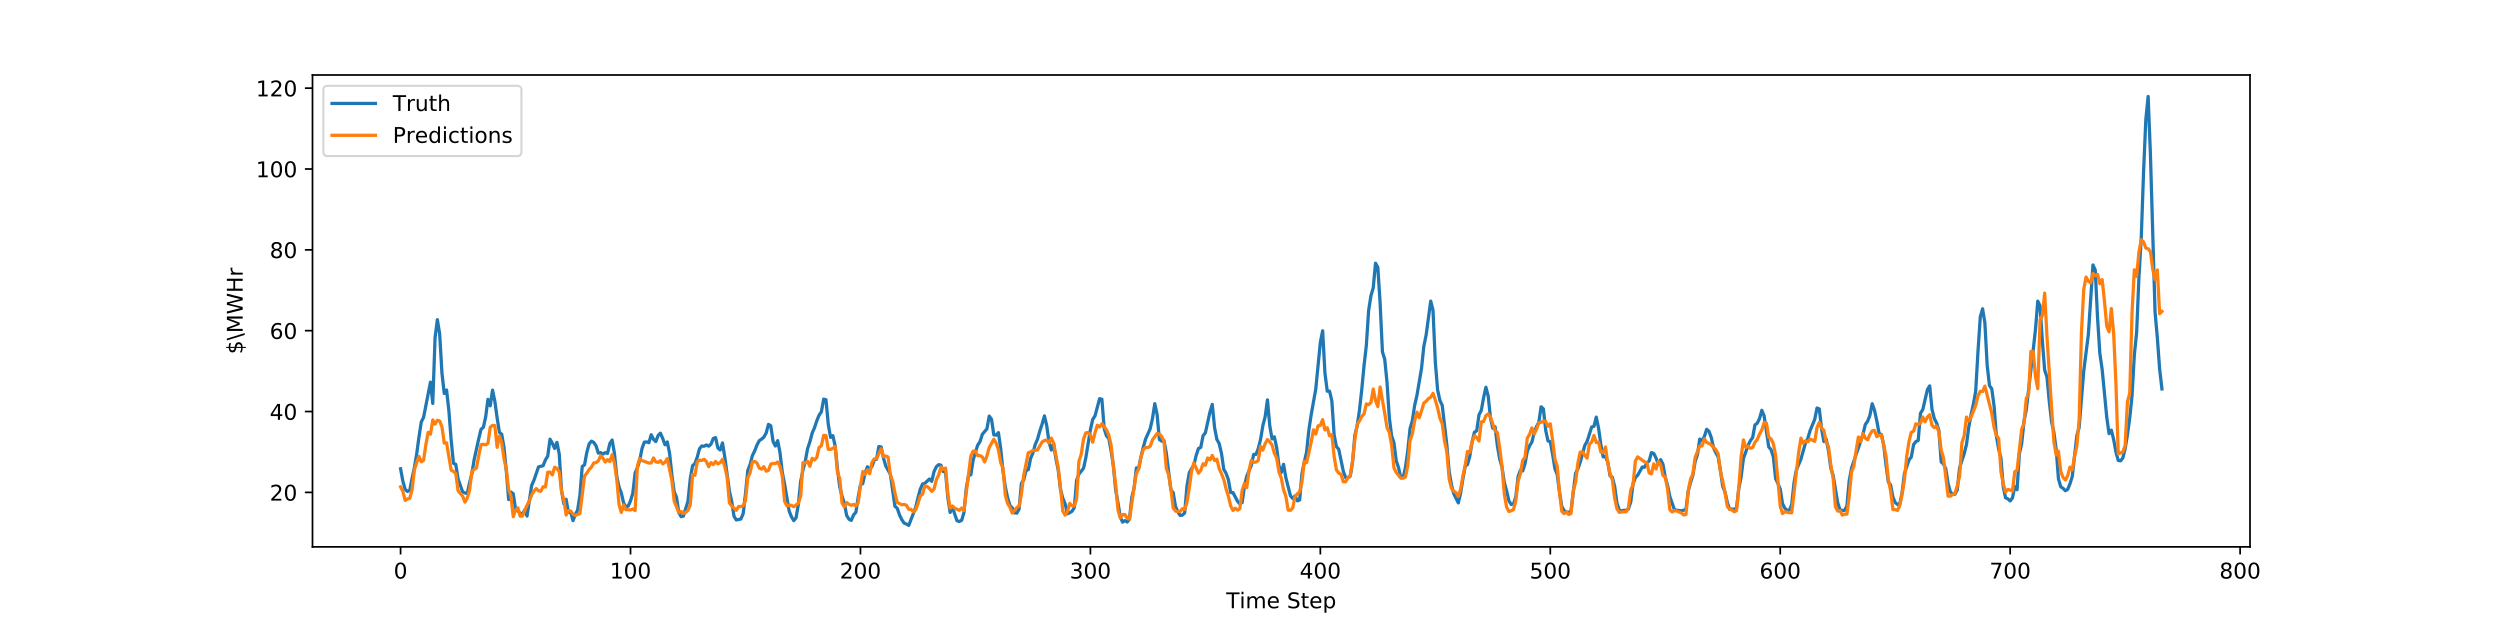 <?xml version="1.0" encoding="utf-8" standalone="no"?>
<!DOCTYPE svg PUBLIC "-//W3C//DTD SVG 1.1//EN"
  "http://www.w3.org/Graphics/SVG/1.1/DTD/svg11.dtd">
<!-- Created with matplotlib (http://matplotlib.org/) -->
<svg height="288pt" version="1.1" viewBox="0 0 1152 288" width="1152pt" xmlns="http://www.w3.org/2000/svg" xmlns:xlink="http://www.w3.org/1999/xlink">
 <defs>
  <style type="text/css">
*{stroke-linecap:butt;stroke-linejoin:round;}
  </style>
 </defs>
 <g id="figure_1">
  <g id="patch_1">
   <path d="M 0 288 
L 1152 288 
L 1152 0 
L 0 0 
z
" style="fill:#ffffff;"/>
  </g>
  <g id="axes_1">
   <g id="patch_2">
    <path d="M 144 252 
L 1036.8 252 
L 1036.8 34.56 
L 144 34.56 
z
" style="fill:#ffffff;"/>
   </g>
   <g id="matplotlib.axis_1">
    <g id="xtick_1">
     <g id="line2d_1">
      <defs>
       <path d="M 0 0 
L 0 3.5 
" id="mc8a6fbfcb6" style="stroke:#000000;stroke-width:0.8;"/>
      </defs>
      <g>
       <use style="stroke:#000000;stroke-width:0.8;" x="184.582" xlink:href="#mc8a6fbfcb6" y="252"/>
      </g>
     </g>
     <g id="text_1">
      <!-- 0 -->
      <defs>
       <path d="M 31.781 66.406 
Q 24.172 66.406 20.328 58.906 
Q 16.5 51.422 16.5 36.375 
Q 16.5 21.391 20.328 13.891 
Q 24.172 6.391 31.781 6.391 
Q 39.453 6.391 43.281 13.891 
Q 47.125 21.391 47.125 36.375 
Q 47.125 51.422 43.281 58.906 
Q 39.453 66.406 31.781 66.406 
z
M 31.781 74.219 
Q 44.047 74.219 50.516 64.516 
Q 56.984 54.828 56.984 36.375 
Q 56.984 17.969 50.516 8.266 
Q 44.047 -1.422 31.781 -1.422 
Q 19.531 -1.422 13.062 8.266 
Q 6.594 17.969 6.594 36.375 
Q 6.594 54.828 13.062 64.516 
Q 19.531 74.219 31.781 74.219 
z
" id="DejaVuSans-30"/>
      </defs>
      <g transform="translate(181.401 266.598)scale(0.1 -0.1)">
       <use xlink:href="#DejaVuSans-30"/>
      </g>
     </g>
    </g>
    <g id="xtick_2">
     <g id="line2d_2">
      <g>
       <use style="stroke:#000000;stroke-width:0.8;" x="290.54" xlink:href="#mc8a6fbfcb6" y="252"/>
      </g>
     </g>
     <g id="text_2">
      <!-- 100 -->
      <defs>
       <path d="M 12.406 8.297 
L 28.516 8.297 
L 28.516 63.922 
L 10.984 60.406 
L 10.984 69.391 
L 28.422 72.906 
L 38.281 72.906 
L 38.281 8.297 
L 54.391 8.297 
L 54.391 0 
L 12.406 0 
z
" id="DejaVuSans-31"/>
      </defs>
      <g transform="translate(280.996 266.598)scale(0.1 -0.1)">
       <use xlink:href="#DejaVuSans-31"/>
       <use x="63.623" xlink:href="#DejaVuSans-30"/>
       <use x="127.246" xlink:href="#DejaVuSans-30"/>
      </g>
     </g>
    </g>
    <g id="xtick_3">
     <g id="line2d_3">
      <g>
       <use style="stroke:#000000;stroke-width:0.8;" x="396.497" xlink:href="#mc8a6fbfcb6" y="252"/>
      </g>
     </g>
     <g id="text_3">
      <!-- 200 -->
      <defs>
       <path d="M 19.188 8.297 
L 53.609 8.297 
L 53.609 0 
L 7.328 0 
L 7.328 8.297 
Q 12.938 14.109 22.625 23.891 
Q 32.328 33.688 34.812 36.531 
Q 39.547 41.844 41.422 45.531 
Q 43.312 49.219 43.312 52.781 
Q 43.312 58.594 39.234 62.25 
Q 35.156 65.922 28.609 65.922 
Q 23.969 65.922 18.812 64.312 
Q 13.672 62.703 7.812 59.422 
L 7.812 69.391 
Q 13.766 71.781 18.938 73 
Q 24.125 74.219 28.422 74.219 
Q 39.75 74.219 46.484 68.547 
Q 53.219 62.891 53.219 53.422 
Q 53.219 48.922 51.531 44.891 
Q 49.859 40.875 45.406 35.406 
Q 44.188 33.984 37.641 27.219 
Q 31.109 20.453 19.188 8.297 
z
" id="DejaVuSans-32"/>
      </defs>
      <g transform="translate(386.954 266.598)scale(0.1 -0.1)">
       <use xlink:href="#DejaVuSans-32"/>
       <use x="63.623" xlink:href="#DejaVuSans-30"/>
       <use x="127.246" xlink:href="#DejaVuSans-30"/>
      </g>
     </g>
    </g>
    <g id="xtick_4">
     <g id="line2d_4">
      <g>
       <use style="stroke:#000000;stroke-width:0.8;" x="502.455" xlink:href="#mc8a6fbfcb6" y="252"/>
      </g>
     </g>
     <g id="text_4">
      <!-- 300 -->
      <defs>
       <path d="M 40.578 39.312 
Q 47.656 37.797 51.625 33 
Q 55.609 28.219 55.609 21.188 
Q 55.609 10.406 48.188 4.484 
Q 40.766 -1.422 27.094 -1.422 
Q 22.516 -1.422 17.656 -0.516 
Q 12.797 0.391 7.625 2.203 
L 7.625 11.719 
Q 11.719 9.328 16.594 8.109 
Q 21.484 6.891 26.812 6.891 
Q 36.078 6.891 40.938 10.547 
Q 45.797 14.203 45.797 21.188 
Q 45.797 27.641 41.281 31.266 
Q 36.766 34.906 28.719 34.906 
L 20.219 34.906 
L 20.219 43.016 
L 29.109 43.016 
Q 36.375 43.016 40.234 45.922 
Q 44.094 48.828 44.094 54.297 
Q 44.094 59.906 40.109 62.906 
Q 36.141 65.922 28.719 65.922 
Q 24.656 65.922 20.016 65.031 
Q 15.375 64.156 9.812 62.312 
L 9.812 71.094 
Q 15.438 72.656 20.344 73.438 
Q 25.25 74.219 29.594 74.219 
Q 40.828 74.219 47.359 69.109 
Q 53.906 64.016 53.906 55.328 
Q 53.906 49.266 50.438 45.094 
Q 46.969 40.922 40.578 39.312 
z
" id="DejaVuSans-33"/>
      </defs>
      <g transform="translate(492.911 266.598)scale(0.1 -0.1)">
       <use xlink:href="#DejaVuSans-33"/>
       <use x="63.623" xlink:href="#DejaVuSans-30"/>
       <use x="127.246" xlink:href="#DejaVuSans-30"/>
      </g>
     </g>
    </g>
    <g id="xtick_5">
     <g id="line2d_5">
      <g>
       <use style="stroke:#000000;stroke-width:0.8;" x="608.413" xlink:href="#mc8a6fbfcb6" y="252"/>
      </g>
     </g>
     <g id="text_5">
      <!-- 400 -->
      <defs>
       <path d="M 37.797 64.312 
L 12.891 25.391 
L 37.797 25.391 
z
M 35.203 72.906 
L 47.609 72.906 
L 47.609 25.391 
L 58.016 25.391 
L 58.016 17.188 
L 47.609 17.188 
L 47.609 0 
L 37.797 0 
L 37.797 17.188 
L 4.891 17.188 
L 4.891 26.703 
z
" id="DejaVuSans-34"/>
      </defs>
      <g transform="translate(598.869 266.598)scale(0.1 -0.1)">
       <use xlink:href="#DejaVuSans-34"/>
       <use x="63.623" xlink:href="#DejaVuSans-30"/>
       <use x="127.246" xlink:href="#DejaVuSans-30"/>
      </g>
     </g>
    </g>
    <g id="xtick_6">
     <g id="line2d_6">
      <g>
       <use style="stroke:#000000;stroke-width:0.8;" x="714.371" xlink:href="#mc8a6fbfcb6" y="252"/>
      </g>
     </g>
     <g id="text_6">
      <!-- 500 -->
      <defs>
       <path d="M 10.797 72.906 
L 49.516 72.906 
L 49.516 64.594 
L 19.828 64.594 
L 19.828 46.734 
Q 21.969 47.469 24.109 47.828 
Q 26.266 48.188 28.422 48.188 
Q 40.625 48.188 47.75 41.5 
Q 54.891 34.812 54.891 23.391 
Q 54.891 11.625 47.562 5.094 
Q 40.234 -1.422 26.906 -1.422 
Q 22.312 -1.422 17.547 -0.641 
Q 12.797 0.141 7.719 1.703 
L 7.719 11.625 
Q 12.109 9.234 16.797 8.062 
Q 21.484 6.891 26.703 6.891 
Q 35.156 6.891 40.078 11.328 
Q 45.016 15.766 45.016 23.391 
Q 45.016 31 40.078 35.438 
Q 35.156 39.891 26.703 39.891 
Q 22.75 39.891 18.812 39.016 
Q 14.891 38.141 10.797 36.281 
z
" id="DejaVuSans-35"/>
      </defs>
      <g transform="translate(704.827 266.598)scale(0.1 -0.1)">
       <use xlink:href="#DejaVuSans-35"/>
       <use x="63.623" xlink:href="#DejaVuSans-30"/>
       <use x="127.246" xlink:href="#DejaVuSans-30"/>
      </g>
     </g>
    </g>
    <g id="xtick_7">
     <g id="line2d_7">
      <g>
       <use style="stroke:#000000;stroke-width:0.8;" x="820.328" xlink:href="#mc8a6fbfcb6" y="252"/>
      </g>
     </g>
     <g id="text_7">
      <!-- 600 -->
      <defs>
       <path d="M 33.016 40.375 
Q 26.375 40.375 22.484 35.828 
Q 18.609 31.297 18.609 23.391 
Q 18.609 15.531 22.484 10.953 
Q 26.375 6.391 33.016 6.391 
Q 39.656 6.391 43.531 10.953 
Q 47.406 15.531 47.406 23.391 
Q 47.406 31.297 43.531 35.828 
Q 39.656 40.375 33.016 40.375 
z
M 52.594 71.297 
L 52.594 62.312 
Q 48.875 64.062 45.094 64.984 
Q 41.312 65.922 37.594 65.922 
Q 27.828 65.922 22.672 59.328 
Q 17.531 52.734 16.797 39.406 
Q 19.672 43.656 24.016 45.922 
Q 28.375 48.188 33.594 48.188 
Q 44.578 48.188 50.953 41.516 
Q 57.328 34.859 57.328 23.391 
Q 57.328 12.156 50.688 5.359 
Q 44.047 -1.422 33.016 -1.422 
Q 20.359 -1.422 13.672 8.266 
Q 6.984 17.969 6.984 36.375 
Q 6.984 53.656 15.188 63.938 
Q 23.391 74.219 37.203 74.219 
Q 40.922 74.219 44.703 73.484 
Q 48.484 72.75 52.594 71.297 
z
" id="DejaVuSans-36"/>
      </defs>
      <g transform="translate(810.785 266.598)scale(0.1 -0.1)">
       <use xlink:href="#DejaVuSans-36"/>
       <use x="63.623" xlink:href="#DejaVuSans-30"/>
       <use x="127.246" xlink:href="#DejaVuSans-30"/>
      </g>
     </g>
    </g>
    <g id="xtick_8">
     <g id="line2d_8">
      <g>
       <use style="stroke:#000000;stroke-width:0.8;" x="926.286" xlink:href="#mc8a6fbfcb6" y="252"/>
      </g>
     </g>
     <g id="text_8">
      <!-- 700 -->
      <defs>
       <path d="M 8.203 72.906 
L 55.078 72.906 
L 55.078 68.703 
L 28.609 0 
L 18.312 0 
L 43.219 64.594 
L 8.203 64.594 
z
" id="DejaVuSans-37"/>
      </defs>
      <g transform="translate(916.742 266.598)scale(0.1 -0.1)">
       <use xlink:href="#DejaVuSans-37"/>
       <use x="63.623" xlink:href="#DejaVuSans-30"/>
       <use x="127.246" xlink:href="#DejaVuSans-30"/>
      </g>
     </g>
    </g>
    <g id="xtick_9">
     <g id="line2d_9">
      <g>
       <use style="stroke:#000000;stroke-width:0.8;" x="1032.244" xlink:href="#mc8a6fbfcb6" y="252"/>
      </g>
     </g>
     <g id="text_9">
      <!-- 800 -->
      <defs>
       <path d="M 31.781 34.625 
Q 24.75 34.625 20.719 30.859 
Q 16.703 27.094 16.703 20.516 
Q 16.703 13.922 20.719 10.156 
Q 24.75 6.391 31.781 6.391 
Q 38.812 6.391 42.859 10.172 
Q 46.922 13.969 46.922 20.516 
Q 46.922 27.094 42.891 30.859 
Q 38.875 34.625 31.781 34.625 
z
M 21.922 38.812 
Q 15.578 40.375 12.031 44.719 
Q 8.5 49.078 8.5 55.328 
Q 8.5 64.062 14.719 69.141 
Q 20.953 74.219 31.781 74.219 
Q 42.672 74.219 48.875 69.141 
Q 55.078 64.062 55.078 55.328 
Q 55.078 49.078 51.531 44.719 
Q 48 40.375 41.703 38.812 
Q 48.828 37.156 52.797 32.312 
Q 56.781 27.484 56.781 20.516 
Q 56.781 9.906 50.312 4.234 
Q 43.844 -1.422 31.781 -1.422 
Q 19.734 -1.422 13.25 4.234 
Q 6.781 9.906 6.781 20.516 
Q 6.781 27.484 10.781 32.312 
Q 14.797 37.156 21.922 38.812 
z
M 18.312 54.391 
Q 18.312 48.734 21.844 45.562 
Q 25.391 42.391 31.781 42.391 
Q 38.141 42.391 41.719 45.562 
Q 45.312 48.734 45.312 54.391 
Q 45.312 60.062 41.719 63.234 
Q 38.141 66.406 31.781 66.406 
Q 25.391 66.406 21.844 63.234 
Q 18.312 60.062 18.312 54.391 
z
" id="DejaVuSans-38"/>
      </defs>
      <g transform="translate(1022.7 266.598)scale(0.1 -0.1)">
       <use xlink:href="#DejaVuSans-38"/>
       <use x="63.623" xlink:href="#DejaVuSans-30"/>
       <use x="127.246" xlink:href="#DejaVuSans-30"/>
      </g>
     </g>
    </g>
    <g id="text_10">
     <!-- Time Step -->
     <defs>
      <path d="M -0.297 72.906 
L 61.375 72.906 
L 61.375 64.594 
L 35.5 64.594 
L 35.5 0 
L 25.594 0 
L 25.594 64.594 
L -0.297 64.594 
z
" id="DejaVuSans-54"/>
      <path d="M 9.422 54.688 
L 18.406 54.688 
L 18.406 0 
L 9.422 0 
z
M 9.422 75.984 
L 18.406 75.984 
L 18.406 64.594 
L 9.422 64.594 
z
" id="DejaVuSans-69"/>
      <path d="M 52 44.188 
Q 55.375 50.25 60.062 53.125 
Q 64.75 56 71.094 56 
Q 79.641 56 84.281 50.016 
Q 88.922 44.047 88.922 33.016 
L 88.922 0 
L 79.891 0 
L 79.891 32.719 
Q 79.891 40.578 77.094 44.375 
Q 74.312 48.188 68.609 48.188 
Q 61.625 48.188 57.562 43.547 
Q 53.516 38.922 53.516 30.906 
L 53.516 0 
L 44.484 0 
L 44.484 32.719 
Q 44.484 40.625 41.703 44.406 
Q 38.922 48.188 33.109 48.188 
Q 26.219 48.188 22.156 43.531 
Q 18.109 38.875 18.109 30.906 
L 18.109 0 
L 9.078 0 
L 9.078 54.688 
L 18.109 54.688 
L 18.109 46.188 
Q 21.188 51.219 25.484 53.609 
Q 29.781 56 35.688 56 
Q 41.656 56 45.828 52.969 
Q 50 49.953 52 44.188 
z
" id="DejaVuSans-6d"/>
      <path d="M 56.203 29.594 
L 56.203 25.203 
L 14.891 25.203 
Q 15.484 15.922 20.484 11.062 
Q 25.484 6.203 34.422 6.203 
Q 39.594 6.203 44.453 7.469 
Q 49.312 8.734 54.109 11.281 
L 54.109 2.781 
Q 49.266 0.734 44.188 -0.344 
Q 39.109 -1.422 33.891 -1.422 
Q 20.797 -1.422 13.156 6.188 
Q 5.516 13.812 5.516 26.812 
Q 5.516 40.234 12.766 48.109 
Q 20.016 56 32.328 56 
Q 43.359 56 49.781 48.891 
Q 56.203 41.797 56.203 29.594 
z
M 47.219 32.234 
Q 47.125 39.594 43.094 43.984 
Q 39.062 48.391 32.422 48.391 
Q 24.906 48.391 20.391 44.141 
Q 15.875 39.891 15.188 32.172 
z
" id="DejaVuSans-65"/>
      <path id="DejaVuSans-20"/>
      <path d="M 53.516 70.516 
L 53.516 60.891 
Q 47.906 63.578 42.922 64.891 
Q 37.938 66.219 33.297 66.219 
Q 25.25 66.219 20.875 63.094 
Q 16.5 59.969 16.5 54.203 
Q 16.5 49.359 19.406 46.891 
Q 22.312 44.438 30.422 42.922 
L 36.375 41.703 
Q 47.406 39.594 52.656 34.297 
Q 57.906 29 57.906 20.125 
Q 57.906 9.516 50.797 4.047 
Q 43.703 -1.422 29.984 -1.422 
Q 24.812 -1.422 18.969 -0.25 
Q 13.141 0.922 6.891 3.219 
L 6.891 13.375 
Q 12.891 10.016 18.656 8.297 
Q 24.422 6.594 29.984 6.594 
Q 38.422 6.594 43.016 9.906 
Q 47.609 13.234 47.609 19.391 
Q 47.609 24.75 44.312 27.781 
Q 41.016 30.812 33.5 32.328 
L 27.484 33.5 
Q 16.453 35.688 11.516 40.375 
Q 6.594 45.062 6.594 53.422 
Q 6.594 63.094 13.406 68.656 
Q 20.219 74.219 32.172 74.219 
Q 37.312 74.219 42.625 73.281 
Q 47.953 72.359 53.516 70.516 
z
" id="DejaVuSans-53"/>
      <path d="M 18.312 70.219 
L 18.312 54.688 
L 36.812 54.688 
L 36.812 47.703 
L 18.312 47.703 
L 18.312 18.016 
Q 18.312 11.328 20.141 9.422 
Q 21.969 7.516 27.594 7.516 
L 36.812 7.516 
L 36.812 0 
L 27.594 0 
Q 17.188 0 13.234 3.875 
Q 9.281 7.766 9.281 18.016 
L 9.281 47.703 
L 2.688 47.703 
L 2.688 54.688 
L 9.281 54.688 
L 9.281 70.219 
z
" id="DejaVuSans-74"/>
      <path d="M 18.109 8.203 
L 18.109 -20.797 
L 9.078 -20.797 
L 9.078 54.688 
L 18.109 54.688 
L 18.109 46.391 
Q 20.953 51.266 25.266 53.625 
Q 29.594 56 35.594 56 
Q 45.562 56 51.781 48.094 
Q 58.016 40.188 58.016 27.297 
Q 58.016 14.406 51.781 6.484 
Q 45.562 -1.422 35.594 -1.422 
Q 29.594 -1.422 25.266 0.953 
Q 20.953 3.328 18.109 8.203 
z
M 48.688 27.297 
Q 48.688 37.203 44.609 42.844 
Q 40.531 48.484 33.406 48.484 
Q 26.266 48.484 22.188 42.844 
Q 18.109 37.203 18.109 27.297 
Q 18.109 17.391 22.188 11.75 
Q 26.266 6.109 33.406 6.109 
Q 40.531 6.109 44.609 11.75 
Q 48.688 17.391 48.688 27.297 
z
" id="DejaVuSans-70"/>
     </defs>
     <g transform="translate(565.038 280.277)scale(0.1 -0.1)">
      <use xlink:href="#DejaVuSans-54"/>
      <use x="61.037" xlink:href="#DejaVuSans-69"/>
      <use x="88.82" xlink:href="#DejaVuSans-6d"/>
      <use x="186.232" xlink:href="#DejaVuSans-65"/>
      <use x="247.756" xlink:href="#DejaVuSans-20"/>
      <use x="279.543" xlink:href="#DejaVuSans-53"/>
      <use x="343.02" xlink:href="#DejaVuSans-74"/>
      <use x="382.229" xlink:href="#DejaVuSans-65"/>
      <use x="443.752" xlink:href="#DejaVuSans-70"/>
     </g>
    </g>
   </g>
   <g id="matplotlib.axis_2">
    <g id="ytick_1">
     <g id="line2d_10">
      <defs>
       <path d="M 0 0 
L -3.5 0 
" id="mf80e67915c" style="stroke:#000000;stroke-width:0.8;"/>
      </defs>
      <g>
       <use style="stroke:#000000;stroke-width:0.8;" x="144" xlink:href="#mf80e67915c" y="226.892"/>
      </g>
     </g>
     <g id="text_11">
      <!-- 20 -->
      <g transform="translate(124.275 230.691)scale(0.1 -0.1)">
       <use xlink:href="#DejaVuSans-32"/>
       <use x="63.623" xlink:href="#DejaVuSans-30"/>
      </g>
     </g>
    </g>
    <g id="ytick_2">
     <g id="line2d_11">
      <g>
       <use style="stroke:#000000;stroke-width:0.8;" x="144" xlink:href="#mf80e67915c" y="189.637"/>
      </g>
     </g>
     <g id="text_12">
      <!-- 40 -->
      <g transform="translate(124.275 193.436)scale(0.1 -0.1)">
       <use xlink:href="#DejaVuSans-34"/>
       <use x="63.623" xlink:href="#DejaVuSans-30"/>
      </g>
     </g>
    </g>
    <g id="ytick_3">
     <g id="line2d_12">
      <g>
       <use style="stroke:#000000;stroke-width:0.8;" x="144" xlink:href="#mf80e67915c" y="152.381"/>
      </g>
     </g>
     <g id="text_13">
      <!-- 60 -->
      <g transform="translate(124.275 156.18)scale(0.1 -0.1)">
       <use xlink:href="#DejaVuSans-36"/>
       <use x="63.623" xlink:href="#DejaVuSans-30"/>
      </g>
     </g>
    </g>
    <g id="ytick_4">
     <g id="line2d_13">
      <g>
       <use style="stroke:#000000;stroke-width:0.8;" x="144" xlink:href="#mf80e67915c" y="115.126"/>
      </g>
     </g>
     <g id="text_14">
      <!-- 80 -->
      <g transform="translate(124.275 118.925)scale(0.1 -0.1)">
       <use xlink:href="#DejaVuSans-38"/>
       <use x="63.623" xlink:href="#DejaVuSans-30"/>
      </g>
     </g>
    </g>
    <g id="ytick_5">
     <g id="line2d_14">
      <g>
       <use style="stroke:#000000;stroke-width:0.8;" x="144" xlink:href="#mf80e67915c" y="77.87"/>
      </g>
     </g>
     <g id="text_15">
      <!-- 100 -->
      <g transform="translate(117.912 81.669)scale(0.1 -0.1)">
       <use xlink:href="#DejaVuSans-31"/>
       <use x="63.623" xlink:href="#DejaVuSans-30"/>
       <use x="127.246" xlink:href="#DejaVuSans-30"/>
      </g>
     </g>
    </g>
    <g id="ytick_6">
     <g id="line2d_15">
      <g>
       <use style="stroke:#000000;stroke-width:0.8;" x="144" xlink:href="#mf80e67915c" y="40.615"/>
      </g>
     </g>
     <g id="text_16">
      <!-- 120 -->
      <g transform="translate(117.912 44.414)scale(0.1 -0.1)">
       <use xlink:href="#DejaVuSans-31"/>
       <use x="63.623" xlink:href="#DejaVuSans-32"/>
       <use x="127.246" xlink:href="#DejaVuSans-30"/>
      </g>
     </g>
    </g>
    <g id="text_17">
     <!-- $\MWHr -->
     <defs>
      <path d="M 33.797 -14.703 
L 28.906 -14.703 
L 28.859 0 
Q 23.734 0.094 18.609 1.188 
Q 13.484 2.297 8.297 4.5 
L 8.297 13.281 
Q 13.281 10.156 18.375 8.562 
Q 23.484 6.984 28.906 6.938 
L 28.906 29.203 
Q 18.109 30.953 13.203 35.156 
Q 8.297 39.359 8.297 46.688 
Q 8.297 54.641 13.625 59.219 
Q 18.953 63.812 28.906 64.5 
L 28.906 75.984 
L 33.797 75.984 
L 33.797 64.656 
Q 38.328 64.453 42.578 63.688 
Q 46.828 62.938 50.875 61.625 
L 50.875 53.078 
Q 46.828 55.125 42.547 56.25 
Q 38.281 57.375 33.797 57.562 
L 33.797 36.719 
Q 44.875 35.016 50.094 30.609 
Q 55.328 26.219 55.328 18.609 
Q 55.328 10.359 49.781 5.594 
Q 44.234 0.828 33.797 0.094 
z
M 28.906 37.594 
L 28.906 57.625 
Q 23.25 56.984 20.266 54.391 
Q 17.281 51.812 17.281 47.516 
Q 17.281 43.312 20.031 40.969 
Q 22.797 38.625 28.906 37.594 
z
M 33.797 28.219 
L 33.797 7.078 
Q 39.984 7.906 43.141 10.594 
Q 46.297 13.281 46.297 17.672 
Q 46.297 21.969 43.281 24.5 
Q 40.281 27.047 33.797 28.219 
z
" id="DejaVuSans-24"/>
      <path d="M 8.297 72.906 
L 33.688 -9.281 
L 25.391 -9.281 
L 0 72.906 
z
" id="DejaVuSans-5c"/>
      <path d="M 9.812 72.906 
L 24.516 72.906 
L 43.109 23.297 
L 61.812 72.906 
L 76.516 72.906 
L 76.516 0 
L 66.891 0 
L 66.891 64.016 
L 48.094 14.016 
L 38.188 14.016 
L 19.391 64.016 
L 19.391 0 
L 9.812 0 
z
" id="DejaVuSans-4d"/>
      <path d="M 3.328 72.906 
L 13.281 72.906 
L 28.609 11.281 
L 43.891 72.906 
L 54.984 72.906 
L 70.312 11.281 
L 85.594 72.906 
L 95.609 72.906 
L 77.297 0 
L 64.891 0 
L 49.516 63.281 
L 33.984 0 
L 21.578 0 
z
" id="DejaVuSans-57"/>
      <path d="M 9.812 72.906 
L 19.672 72.906 
L 19.672 43.016 
L 55.516 43.016 
L 55.516 72.906 
L 65.375 72.906 
L 65.375 0 
L 55.516 0 
L 55.516 34.719 
L 19.672 34.719 
L 19.672 0 
L 9.812 0 
z
" id="DejaVuSans-48"/>
      <path d="M 41.109 46.297 
Q 39.594 47.172 37.812 47.578 
Q 36.031 48 33.891 48 
Q 26.266 48 22.188 43.047 
Q 18.109 38.094 18.109 28.812 
L 18.109 0 
L 9.078 0 
L 9.078 54.688 
L 18.109 54.688 
L 18.109 46.188 
Q 20.953 51.172 25.484 53.578 
Q 30.031 56 36.531 56 
Q 37.453 56 38.578 55.875 
Q 39.703 55.766 41.062 55.516 
z
" id="DejaVuSans-72"/>
     </defs>
     <g transform="translate(111.833 163.219)rotate(-90)scale(0.1 -0.1)">
      <use xlink:href="#DejaVuSans-24"/>
      <use x="63.623" xlink:href="#DejaVuSans-5c"/>
      <use x="97.314" xlink:href="#DejaVuSans-4d"/>
      <use x="183.594" xlink:href="#DejaVuSans-57"/>
      <use x="282.471" xlink:href="#DejaVuSans-48"/>
      <use x="357.666" xlink:href="#DejaVuSans-72"/>
     </g>
    </g>
   </g>
   <g id="line2d_16">
    <path clip-path="url(#p949d1cba9b)" d="M 184.582 216.011 
L 185.641 221.704 
L 186.701 225.505 
L 187.761 226.48 
L 188.82 225.876 
L 189.88 220.417 
L 190.939 215.562 
L 191.999 209.265 
L 193.058 201.369 
L 194.118 194.486 
L 195.178 192.342 
L 198.356 176.082 
L 199.416 185.908 
L 200.475 155.591 
L 201.535 147.305 
L 202.595 153.836 
L 203.654 172.007 
L 204.714 181.307 
L 205.773 179.727 
L 206.833 189.164 
L 207.893 202.714 
L 208.952 213.495 
L 210.012 213.963 
L 211.071 220.709 
L 213.19 226.675 
L 214.25 227.143 
L 215.31 227.416 
L 216.369 222.444 
L 217.429 218.389 
L 218.488 211.76 
L 220.607 202.187 
L 221.667 197.781 
L 222.727 196.943 
L 223.786 192.147 
L 224.846 184.017 
L 225.905 187.019 
L 226.965 179.766 
L 228.024 184.914 
L 229.084 192.654 
L 230.144 199.283 
L 231.203 200.121 
L 232.263 206.36 
L 233.322 217.219 
L 234.382 230.223 
L 235.442 226.714 
L 236.501 227.513 
L 237.561 234.532 
L 239.68 236.365 
L 240.739 237.086 
L 241.799 234.961 
L 242.859 237.788 
L 244.978 223.731 
L 246.037 221.294 
L 248.156 215.133 
L 250.276 214.607 
L 251.335 211.916 
L 252.395 210.181 
L 253.454 202.382 
L 254.514 204.293 
L 255.574 206.652 
L 256.633 203.845 
L 257.693 209.226 
L 258.752 226.032 
L 259.812 232.154 
L 260.871 230.087 
L 261.931 236.033 
L 262.991 236.072 
L 264.05 239.913 
L 265.11 237.047 
L 266.169 235.039 
L 267.229 228.137 
L 268.288 214.977 
L 269.348 214.197 
L 270.408 208.407 
L 271.467 204.586 
L 272.527 203.279 
L 273.586 203.864 
L 274.646 205.424 
L 275.705 208.816 
L 276.765 208.543 
L 277.825 209.245 
L 278.884 208.582 
L 279.944 208.914 
L 281.003 204.43 
L 282.063 202.753 
L 283.123 208.836 
L 284.182 219.266 
L 285.242 224.414 
L 286.301 227.124 
L 287.361 231.803 
L 288.42 233.44 
L 289.48 233.226 
L 290.54 230.808 
L 291.599 227.28 
L 292.659 217.902 
L 293.718 215.582 
L 294.778 212.033 
L 295.837 206.711 
L 296.897 203.747 
L 297.957 203.63 
L 299.016 203.981 
L 300.076 200.335 
L 301.135 202.441 
L 302.195 203.494 
L 303.254 200.686 
L 304.314 199.614 
L 305.374 202.032 
L 306.433 204.956 
L 307.493 203.65 
L 308.552 208.933 
L 309.612 218.915 
L 310.672 226.656 
L 311.731 229.151 
L 312.791 236.17 
L 313.85 238.081 
L 314.91 237.808 
L 317.029 230.906 
L 318.089 220.456 
L 319.148 214.568 
L 320.208 213.612 
L 321.267 210.707 
L 322.327 206.789 
L 323.386 205.502 
L 324.446 205.638 
L 325.506 205.014 
L 326.565 205.599 
L 327.625 204.664 
L 328.684 202.051 
L 329.744 201.661 
L 330.804 206.457 
L 331.863 207.354 
L 332.923 204.098 
L 333.982 210.649 
L 336.101 226.285 
L 337.161 230.964 
L 338.221 237.866 
L 339.28 239.601 
L 341.399 239.153 
L 342.459 236.657 
L 343.518 227.494 
L 344.578 216.79 
L 345.638 214.061 
L 346.697 209.947 
L 347.757 207.783 
L 348.816 205.053 
L 349.876 203.045 
L 350.935 202.343 
L 351.995 201.408 
L 353.055 199.497 
L 354.114 195.539 
L 355.174 196.202 
L 356.233 203.455 
L 357.293 205.521 
L 358.353 203.065 
L 359.412 208.504 
L 360.472 217.648 
L 361.531 222.971 
L 363.65 235.527 
L 364.71 238.139 
L 365.77 239.913 
L 366.829 238.607 
L 367.889 232.31 
L 368.948 221.82 
L 370.008 216.654 
L 371.067 212.521 
L 372.127 206.769 
L 373.187 203.611 
L 374.246 199.575 
L 375.306 197.138 
L 376.365 193.921 
L 377.425 191.347 
L 378.485 189.788 
L 379.544 183.919 
L 380.604 184.192 
L 381.663 195.5 
L 382.723 201.544 
L 383.782 200.764 
L 384.842 205.521 
L 385.902 216.186 
L 386.961 224.472 
L 388.021 228.625 
L 389.08 231.998 
L 390.14 237.496 
L 391.199 239.25 
L 392.259 239.796 
L 393.319 237.262 
L 394.378 236.092 
L 395.438 229.171 
L 396.497 223.478 
L 397.557 222.834 
L 398.616 218.038 
L 399.676 215.094 
L 400.736 215.991 
L 401.795 214.977 
L 402.855 211.955 
L 403.914 211.624 
L 404.974 205.755 
L 406.034 205.95 
L 407.093 211.039 
L 408.153 214.724 
L 410.272 218.545 
L 412.391 233.304 
L 413.451 234.201 
L 414.51 237.301 
L 415.57 239.523 
L 416.629 241.044 
L 417.689 241.492 
L 418.748 242.116 
L 421.927 233.869 
L 422.987 229.424 
L 424.046 225.466 
L 425.106 223.049 
L 426.165 222.698 
L 428.285 220.729 
L 429.344 221.801 
L 430.404 217.336 
L 431.463 215.094 
L 432.523 214.119 
L 433.583 214.353 
L 434.642 217.297 
L 435.702 217.434 
L 436.761 229.288 
L 437.821 236.15 
L 438.88 233.44 
L 439.94 236.969 
L 441 239.991 
L 442.059 240.284 
L 443.119 239.777 
L 444.178 236.228 
L 445.238 225.193 
L 446.297 219.149 
L 447.357 218.779 
L 448.417 212.092 
L 449.476 208.309 
L 450.536 205.092 
L 451.595 203.494 
L 452.655 200.14 
L 454.774 197.606 
L 455.834 191.737 
L 456.893 193.2 
L 457.953 200.394 
L 459.012 200.53 
L 460.072 199.36 
L 461.132 206.691 
L 462.191 217.258 
L 463.251 224.316 
L 464.31 229.385 
L 465.37 232.914 
L 466.429 233.986 
L 467.489 236.326 
L 468.549 236.462 
L 469.608 234.532 
L 470.668 222.678 
L 471.727 221.177 
L 472.787 216.849 
L 473.846 216.439 
L 474.906 211.195 
L 475.966 208.777 
L 477.025 204.839 
L 478.085 202.402 
L 479.144 198.6 
L 480.204 195.442 
L 481.264 191.64 
L 482.323 196.066 
L 483.383 203.65 
L 484.442 207.393 
L 485.502 204.469 
L 486.561 211.409 
L 487.621 216.537 
L 488.681 225.583 
L 489.74 229.58 
L 490.8 232.095 
L 491.859 236.755 
L 492.919 236.248 
L 493.978 235.585 
L 495.038 233.908 
L 496.098 221.314 
L 497.157 218.467 
L 499.276 215.816 
L 500.336 211 
L 502.455 198.035 
L 503.515 193.258 
L 504.574 191.659 
L 506.693 183.705 
L 507.753 183.997 
L 508.813 197.567 
L 509.872 200.881 
L 510.932 201.993 
L 511.991 207.744 
L 513.051 214.685 
L 514.11 225.837 
L 515.17 231.705 
L 516.23 238.256 
L 517.289 240.596 
L 518.349 239.894 
L 519.408 240.537 
L 520.468 239.231 
L 521.527 229.268 
L 522.587 224.823 
L 523.647 215.621 
L 524.706 215.738 
L 525.766 210.474 
L 526.825 206.067 
L 527.885 202.304 
L 530.004 197.586 
L 531.064 192.849 
L 532.123 186.005 
L 533.183 190.918 
L 534.242 202.538 
L 535.302 203.26 
L 536.362 203.026 
L 537.421 208.602 
L 539.54 225.798 
L 540.6 226.968 
L 541.659 233.323 
L 542.719 235.741 
L 543.779 237.496 
L 544.838 237.379 
L 545.898 236.326 
L 546.957 223.887 
L 548.017 217.863 
L 549.076 215.913 
L 550.136 214.353 
L 551.196 209.869 
L 552.255 206.652 
L 553.315 206.165 
L 554.374 200.745 
L 555.434 199.458 
L 557.553 189.827 
L 558.613 186.356 
L 559.672 197.021 
L 560.732 202.48 
L 561.791 204.391 
L 562.851 208.875 
L 563.911 216.264 
L 564.97 218.116 
L 566.03 221.002 
L 567.089 226.987 
L 568.149 226.987 
L 570.268 231.003 
L 571.328 232.212 
L 572.387 231.569 
L 573.447 224.004 
L 574.506 219.403 
L 576.625 214.431 
L 577.685 209.382 
L 578.745 209.401 
L 579.804 206.75 
L 580.864 202.48 
L 581.923 196.144 
L 582.983 192.01 
L 584.043 184.27 
L 585.102 196.124 
L 586.162 202.265 
L 587.221 201.291 
L 588.281 206.223 
L 589.34 214.607 
L 590.4 217.746 
L 591.46 213.963 
L 592.519 220.085 
L 594.638 228.469 
L 595.698 229.678 
L 596.757 228.508 
L 597.817 230.769 
L 598.877 230.399 
L 599.936 218.253 
L 600.996 212.95 
L 602.055 208.387 
L 603.115 198.23 
L 604.175 191.211 
L 606.294 179.338 
L 608.413 157.794 
L 609.472 152.432 
L 610.532 171.851 
L 611.592 180.254 
L 612.651 180.234 
L 613.711 184.738 
L 614.77 200.394 
L 615.83 205.814 
L 616.889 207.023 
L 619.009 217.239 
L 620.068 220.085 
L 621.128 220.163 
L 622.187 219.422 
L 623.247 213.125 
L 624.306 200.569 
L 625.366 196.378 
L 626.426 189.144 
L 627.485 179.611 
L 628.545 168.497 
L 629.604 159.237 
L 630.664 143.094 
L 631.724 136.289 
L 632.783 132.663 
L 633.843 121.277 
L 634.902 123.188 
L 635.962 139.721 
L 637.021 162.103 
L 638.081 165.573 
L 639.141 176.199 
L 640.2 192.42 
L 641.26 200.862 
L 642.319 203.962 
L 643.379 212.287 
L 644.438 215.504 
L 645.498 220.066 
L 646.558 220.027 
L 647.617 215.543 
L 648.677 207.88 
L 649.736 197.547 
L 650.796 193.882 
L 651.855 186.844 
L 652.915 182.243 
L 655.034 169.765 
L 656.094 159.627 
L 657.153 154.421 
L 659.273 138.746 
L 660.332 142.938 
L 661.392 166.86 
L 662.451 179.708 
L 663.511 184.504 
L 664.57 186.766 
L 666.69 204.897 
L 667.749 217.083 
L 668.809 223.302 
L 669.868 227.435 
L 671.987 231.744 
L 673.047 227.26 
L 674.107 220.651 
L 675.166 214.841 
L 676.226 214.061 
L 677.285 210.201 
L 678.345 203.65 
L 679.405 199.185 
L 680.464 198.503 
L 681.524 191.152 
L 682.583 189.125 
L 683.643 183.217 
L 684.702 178.441 
L 685.762 182.535 
L 686.822 192.712 
L 687.881 197.333 
L 688.941 196.67 
L 690 205.521 
L 691.06 211.526 
L 692.119 215.231 
L 693.179 222.327 
L 694.239 226.129 
L 695.298 230.789 
L 696.358 232.427 
L 697.417 232.193 
L 698.477 229.015 
L 699.536 219.598 
L 700.596 216.673 
L 701.656 217.024 
L 702.715 213.749 
L 703.775 207.939 
L 704.834 205.424 
L 705.894 203.708 
L 706.954 199.38 
L 708.013 196.572 
L 709.073 194.623 
L 710.132 187.448 
L 711.192 188.423 
L 712.251 198.23 
L 713.311 203.182 
L 714.371 203.513 
L 715.43 209.284 
L 716.49 215.913 
L 717.549 218.662 
L 718.609 226.675 
L 719.668 233.362 
L 720.728 235.234 
L 721.788 235.955 
L 722.847 236.131 
L 723.907 235.507 
L 726.026 218.058 
L 727.085 216.05 
L 728.145 213.086 
L 730.264 205.287 
L 731.324 203.416 
L 733.443 196.767 
L 734.503 196.436 
L 735.562 192.205 
L 736.622 197.333 
L 737.681 204.917 
L 738.741 210.532 
L 739.8 210.318 
L 740.86 213.028 
L 741.92 219.266 
L 742.979 219.949 
L 744.039 224.141 
L 745.098 231.861 
L 746.158 235.02 
L 747.217 235.429 
L 748.277 235.137 
L 749.337 235.195 
L 750.396 234.532 
L 751.456 231.276 
L 752.515 222.971 
L 753.575 220.105 
L 754.635 218.974 
L 756.754 215.231 
L 757.813 215.289 
L 758.873 213.262 
L 759.932 212.423 
L 760.992 208.563 
L 762.052 208.953 
L 763.111 211.058 
L 764.171 214.002 
L 765.23 211.838 
L 766.29 213.924 
L 767.349 219.929 
L 768.409 223.595 
L 769.469 228.8 
L 771.588 234.942 
L 773.707 235.273 
L 774.766 235.39 
L 776.886 234.805 
L 777.945 226.285 
L 779.005 222.269 
L 780.064 219.013 
L 781.124 212.716 
L 782.184 209.499 
L 783.243 202.324 
L 784.303 202.987 
L 785.362 201.174 
L 786.422 197.82 
L 787.481 198.717 
L 788.541 201.544 
L 789.601 206.379 
L 790.66 208.641 
L 791.72 210.493 
L 792.779 216.829 
L 793.839 224.141 
L 794.898 226.773 
L 795.958 231.51 
L 797.018 234.688 
L 798.077 234.571 
L 799.137 234.688 
L 800.196 234.103 
L 801.256 224.92 
L 802.316 219.754 
L 803.375 211.273 
L 805.494 205.326 
L 806.554 203.084 
L 807.613 201.661 
L 808.673 195.832 
L 809.733 195.013 
L 810.792 192.868 
L 811.852 189.066 
L 812.911 191.659 
L 815.03 205.95 
L 816.09 207.179 
L 817.15 210.532 
L 818.209 220.573 
L 819.269 222.756 
L 820.328 225.33 
L 821.388 232.056 
L 822.447 234.22 
L 823.507 235.078 
L 824.567 235.254 
L 825.626 232.368 
L 826.686 222.405 
L 827.745 216.615 
L 829.865 211.624 
L 831.984 204.02 
L 833.043 202.051 
L 834.103 198.386 
L 836.222 193.258 
L 837.282 188.014 
L 838.341 188.462 
L 839.401 197.84 
L 840.46 203.474 
L 841.52 202.363 
L 842.579 207.783 
L 843.639 215.757 
L 844.699 218.954 
L 846.818 231.686 
L 847.877 234.922 
L 848.937 235.234 
L 849.996 235.176 
L 851.056 233.07 
L 852.116 221.47 
L 853.175 215.738 
L 855.294 209.401 
L 856.354 206.438 
L 858.473 200.043 
L 859.533 195.617 
L 860.592 194.116 
L 861.652 191.367 
L 862.711 186.044 
L 863.771 189.047 
L 864.831 193.979 
L 865.89 199.731 
L 866.95 200.218 
L 868.009 204.995 
L 869.069 214.119 
L 870.128 222.093 
L 871.188 223.458 
L 872.248 229.034 
L 873.307 231.588 
L 874.367 232.427 
L 875.426 232.154 
L 876.486 226.968 
L 877.546 218.311 
L 879.665 211.955 
L 880.724 210.61 
L 881.784 204.859 
L 882.843 203.474 
L 883.903 202.987 
L 884.963 190.412 
L 886.022 188.735 
L 888.141 179.552 
L 889.201 177.817 
L 890.26 188.579 
L 891.32 192.849 
L 892.38 194.935 
L 893.439 198.386 
L 894.499 212.852 
L 895.558 213.827 
L 896.618 215.991 
L 897.677 222.756 
L 898.737 226.714 
L 899.797 227.669 
L 900.856 227.747 
L 901.916 225.681 
L 902.975 215.582 
L 905.095 209.07 
L 906.154 204.82 
L 907.214 196.767 
L 908.273 191.055 
L 909.333 186.22 
L 910.392 180.332 
L 911.452 162.005 
L 912.512 146.037 
L 913.571 142.294 
L 914.631 148.787 
L 915.69 168.283 
L 916.75 177.68 
L 917.809 179.162 
L 918.869 187.136 
L 919.929 200.862 
L 920.988 206.964 
L 922.048 211.156 
L 923.107 224.453 
L 924.167 229.405 
L 925.226 229.873 
L 926.286 230.828 
L 927.346 229.444 
L 928.405 224.238 
L 929.465 225.681 
L 930.524 209.011 
L 931.584 204.508 
L 932.644 194.155 
L 933.703 188.871 
L 936.882 161.401 
L 937.941 151.906 
L 939.001 138.765 
L 940.061 140.968 
L 941.12 157.131 
L 942.18 170.545 
L 943.239 173.742 
L 944.299 184.933 
L 945.358 194.369 
L 946.418 199.088 
L 947.478 206.989 
L 948.537 220.683 
L 949.597 224.305 
L 950.656 225.022 
L 951.716 226.126 
L 952.776 225.525 
L 953.835 222.969 
L 954.895 219.56 
L 957.014 200.694 
L 958.073 196.956 
L 960.193 170.905 
L 962.312 154.112 
L 964.431 122.094 
L 965.49 124.399 
L 966.55 146.441 
L 967.61 162.944 
L 968.669 170.188 
L 970.788 192.23 
L 971.848 199.823 
L 972.907 198.196 
L 973.967 202.515 
L 975.027 208.306 
L 976.086 212.161 
L 977.146 212.354 
L 978.205 211.037 
L 979.265 206.699 
L 980.325 200.384 
L 981.384 192.579 
L 982.444 182.294 
L 983.503 163.525 
L 984.563 153.201 
L 985.622 127.692 
L 986.682 109.795 
L 987.742 79.54 
L 988.801 54.98 
L 989.861 44.444 
L 990.92 71.154 
L 993.039 143.613 
L 994.099 155.603 
L 995.159 170.072 
L 996.218 179.214 
L 996.218 179.214 
" style="fill:none;stroke:#1f77b4;stroke-linecap:square;stroke-width:1.5;"/>
   </g>
   <g id="line2d_17">
    <path clip-path="url(#p949d1cba9b)" d="M 184.582 224.354 
L 185.641 226.46 
L 186.701 230.589 
L 187.761 229.934 
L 188.82 229.619 
L 189.88 225.672 
L 190.939 216.561 
L 191.999 213.149 
L 193.058 210.299 
L 194.118 212.813 
L 195.178 212.115 
L 196.237 204.836 
L 197.297 199.218 
L 198.356 200.087 
L 199.416 193.519 
L 200.475 195.427 
L 201.535 193.651 
L 202.595 194.004 
L 203.654 196.725 
L 204.714 204.187 
L 205.773 204.07 
L 207.893 216.626 
L 208.952 217.24 
L 210.012 218.118 
L 211.071 226.136 
L 213.19 228.64 
L 214.25 231.378 
L 215.31 229.487 
L 216.369 225.886 
L 217.429 217.297 
L 218.488 216.294 
L 219.548 215.626 
L 220.607 209.918 
L 221.667 204.909 
L 222.727 204.704 
L 223.786 205.003 
L 224.846 204.251 
L 225.905 196.856 
L 226.965 196.008 
L 228.024 196.132 
L 229.084 206.124 
L 230.144 200.916 
L 231.203 204.16 
L 232.263 211.415 
L 233.322 216.322 
L 234.382 225.741 
L 235.442 228.547 
L 236.501 238.113 
L 237.561 235.002 
L 238.62 234.003 
L 239.68 237.856 
L 240.739 237.767 
L 242.859 232.8 
L 243.918 230.88 
L 244.978 228.071 
L 246.037 226.28 
L 247.097 225.129 
L 248.156 226.155 
L 249.216 226.384 
L 250.276 224.299 
L 251.335 224.429 
L 252.395 217.594 
L 253.454 217.563 
L 254.514 218.815 
L 255.574 215.284 
L 256.633 215.885 
L 257.693 217.29 
L 258.752 226.316 
L 259.812 230.297 
L 260.871 237.323 
L 261.931 235.315 
L 262.991 235.475 
L 264.05 236.959 
L 265.11 237.504 
L 267.229 236.58 
L 269.348 219.368 
L 270.408 218.055 
L 271.467 216.315 
L 272.527 215.288 
L 273.586 213.352 
L 274.646 213.203 
L 275.705 212.385 
L 276.765 210.031 
L 277.825 211.107 
L 278.884 212.909 
L 279.944 211.793 
L 281.003 212.671 
L 282.063 209.509 
L 283.123 213.414 
L 284.182 220.663 
L 285.242 232.431 
L 286.301 236.126 
L 287.361 232.655 
L 288.42 234.852 
L 289.48 234.852 
L 290.54 234.982 
L 291.599 234.552 
L 292.659 235.285 
L 293.718 214.731 
L 294.778 211.262 
L 295.837 212.231 
L 299.016 213.397 
L 300.076 213.318 
L 301.135 211.021 
L 302.195 212.827 
L 303.254 213.081 
L 304.314 212.287 
L 305.374 213.745 
L 306.433 213.008 
L 307.493 211.307 
L 309.612 221.546 
L 310.672 230.89 
L 312.791 236.225 
L 313.85 235.699 
L 314.91 236.566 
L 315.969 236.093 
L 317.029 235.153 
L 318.089 232.576 
L 319.148 218.581 
L 320.208 219.037 
L 321.267 212.844 
L 322.327 212.011 
L 323.386 212.213 
L 324.446 211.625 
L 325.506 212.721 
L 326.565 215.06 
L 327.625 213.166 
L 328.684 214.098 
L 329.744 212.629 
L 330.804 213.789 
L 331.863 213.183 
L 332.923 211.664 
L 333.982 215.043 
L 335.042 219.666 
L 336.101 231.715 
L 337.161 233.116 
L 339.28 235.162 
L 340.34 233.384 
L 341.399 233.403 
L 342.459 233.076 
L 343.518 230.681 
L 344.578 220.091 
L 345.638 217.946 
L 346.697 212.857 
L 347.757 212.605 
L 348.816 213.344 
L 349.876 215.687 
L 350.935 216.186 
L 351.995 215.077 
L 353.055 217.115 
L 354.114 216.755 
L 355.174 213.874 
L 356.233 213.574 
L 357.293 213.629 
L 358.353 212.886 
L 359.412 214.923 
L 360.472 219.426 
L 361.531 230.982 
L 362.591 233.115 
L 363.65 232.781 
L 364.71 232.859 
L 365.77 233.528 
L 367.889 231.854 
L 368.948 228.586 
L 370.008 213.22 
L 371.067 213.318 
L 372.127 212.557 
L 373.187 214.899 
L 374.246 211.191 
L 375.306 211.935 
L 376.365 210.855 
L 377.425 206.195 
L 378.485 205.428 
L 379.544 200.629 
L 380.604 200.689 
L 381.663 207.044 
L 382.723 207.079 
L 383.782 206.565 
L 384.842 205.785 
L 385.902 217.741 
L 386.961 220.494 
L 388.021 231.84 
L 389.08 233.571 
L 390.14 231.576 
L 391.199 232.4 
L 392.259 232.823 
L 393.319 232.419 
L 394.378 233.165 
L 395.438 231.692 
L 396.497 224.033 
L 397.557 217.31 
L 398.616 218.7 
L 399.676 216.485 
L 400.736 218.274 
L 401.795 213.076 
L 402.855 211.469 
L 403.914 211.336 
L 406.034 206.808 
L 407.093 210.457 
L 408.153 210.134 
L 409.212 210.596 
L 410.272 218.731 
L 411.331 221.761 
L 412.391 227.219 
L 413.451 231.548 
L 415.57 232.6 
L 416.629 232.439 
L 417.689 232.823 
L 418.748 234.667 
L 419.808 234.723 
L 420.868 235.838 
L 421.927 234.943 
L 422.987 232.143 
L 424.046 228.552 
L 425.106 227.759 
L 426.165 223.901 
L 427.225 224.181 
L 428.285 225.091 
L 429.344 226.426 
L 430.404 225.367 
L 431.463 221.068 
L 432.523 218.852 
L 433.583 215.189 
L 434.642 216.302 
L 435.702 215.702 
L 436.761 227.683 
L 437.821 234.202 
L 438.88 233.173 
L 439.94 234.135 
L 442.059 235.162 
L 443.119 234.134 
L 444.178 235.267 
L 446.297 218.565 
L 447.357 210.095 
L 448.417 207.889 
L 449.476 207.894 
L 450.536 209.959 
L 451.595 209.959 
L 452.655 210.569 
L 453.715 212.878 
L 454.774 210.104 
L 455.834 206.239 
L 457.953 202.421 
L 459.012 204.105 
L 460.072 207.23 
L 461.132 213.23 
L 462.191 215.713 
L 463.251 228.221 
L 464.31 232.033 
L 465.37 233.69 
L 466.429 236.403 
L 468.549 233.895 
L 469.608 233.225 
L 470.668 227.596 
L 471.727 219.047 
L 473.846 208.585 
L 474.906 208.242 
L 475.966 207.568 
L 477.025 207.555 
L 478.085 207.358 
L 480.204 203.647 
L 481.264 203.008 
L 482.323 202.749 
L 483.383 204.117 
L 484.442 201.852 
L 485.502 204.23 
L 487.621 215.514 
L 488.681 224.791 
L 489.74 235.517 
L 490.8 237.358 
L 491.859 235.753 
L 492.919 231.966 
L 493.978 232.96 
L 495.038 233.146 
L 496.098 229.86 
L 497.157 212.594 
L 498.217 209.411 
L 499.276 202.394 
L 500.336 199.447 
L 501.395 199.312 
L 502.455 200.484 
L 503.515 203.769 
L 504.574 199.411 
L 505.634 195.946 
L 506.693 196.784 
L 507.753 195.233 
L 509.872 198.084 
L 510.932 200.505 
L 511.991 204.992 
L 513.051 215.117 
L 514.11 223.442 
L 515.17 235.076 
L 516.23 238.662 
L 517.289 237.102 
L 518.349 237.102 
L 519.408 238.862 
L 520.468 239.223 
L 522.587 224.694 
L 523.647 218.112 
L 524.706 216.161 
L 525.766 210.72 
L 526.825 207.179 
L 527.885 206.153 
L 528.945 206.25 
L 530.004 205.623 
L 531.064 202.69 
L 533.183 199.743 
L 534.242 200.039 
L 535.302 201.094 
L 536.362 203.361 
L 537.421 215.774 
L 538.481 218.654 
L 539.54 225.181 
L 540.6 234.016 
L 541.659 235.508 
L 542.719 235.728 
L 543.779 235.676 
L 544.838 234.404 
L 545.898 234.782 
L 546.957 231.523 
L 548.017 224.846 
L 549.076 217.074 
L 550.136 213.301 
L 552.255 218.055 
L 553.315 216.746 
L 554.374 213.706 
L 555.434 214.366 
L 556.494 211.028 
L 557.553 211.919 
L 558.613 209.85 
L 559.672 212.24 
L 560.732 211.59 
L 561.791 215.975 
L 562.851 218.254 
L 563.911 220.974 
L 564.97 225.236 
L 566.03 228.652 
L 567.089 233.098 
L 568.149 235.212 
L 569.208 234.196 
L 570.268 235.055 
L 571.328 234.405 
L 572.387 225.928 
L 573.447 222.787 
L 574.506 224.642 
L 575.566 216.702 
L 576.625 212.105 
L 577.685 213.02 
L 578.745 212.946 
L 579.804 212.178 
L 580.864 205.637 
L 581.923 207.399 
L 582.983 204.46 
L 584.043 202.523 
L 585.102 203.609 
L 586.162 205.006 
L 587.221 208.829 
L 588.281 211.097 
L 589.34 217.466 
L 590.4 220.304 
L 591.46 225.672 
L 592.519 228.697 
L 593.579 235.04 
L 594.638 235.159 
L 595.698 234.02 
L 596.757 228.761 
L 597.817 227.582 
L 598.877 226.66 
L 599.936 222.243 
L 600.996 212.551 
L 602.055 213.239 
L 604.175 203.874 
L 605.234 198.063 
L 606.294 200.049 
L 607.353 196.244 
L 608.413 196.026 
L 609.472 193.371 
L 610.532 198.078 
L 611.592 197.117 
L 612.651 200.806 
L 613.711 200.274 
L 614.77 210.377 
L 615.83 216.555 
L 616.889 218.02 
L 617.949 218.57 
L 619.009 222.014 
L 620.068 222.014 
L 621.128 220.069 
L 622.187 219.243 
L 623.247 212.426 
L 624.306 202.761 
L 625.366 195.551 
L 626.426 194.051 
L 627.485 191.873 
L 628.545 190.736 
L 629.604 186.129 
L 630.664 186.452 
L 631.724 185.54 
L 632.783 179.245 
L 633.843 184.592 
L 634.902 187.368 
L 635.962 178.347 
L 638.081 190.507 
L 639.141 197.058 
L 640.2 199.225 
L 641.26 205.123 
L 642.319 215.524 
L 643.379 217.737 
L 645.498 220.335 
L 646.558 220.335 
L 647.617 219.825 
L 648.677 214.814 
L 649.736 203.027 
L 650.796 199.972 
L 651.855 193.972 
L 652.915 189.919 
L 653.975 192.496 
L 655.034 189.359 
L 656.094 185.717 
L 657.153 184.926 
L 658.213 183.681 
L 659.273 183.035 
L 660.332 181.277 
L 661.392 184.368 
L 662.451 187.958 
L 663.511 192.677 
L 664.57 195.204 
L 665.63 203.218 
L 666.69 207.981 
L 667.749 220.602 
L 668.809 224.967 
L 669.868 226.332 
L 670.928 227.025 
L 671.987 228.701 
L 673.047 225.429 
L 674.107 219.395 
L 675.166 214.377 
L 676.226 208.01 
L 677.285 208.442 
L 678.345 203.565 
L 679.405 200.842 
L 680.464 201.624 
L 681.524 203.219 
L 682.583 194.384 
L 683.643 194.227 
L 684.702 191.528 
L 685.762 190.757 
L 686.822 192.172 
L 688.941 198.517 
L 690 199.298 
L 691.06 206.474 
L 692.119 214.884 
L 693.179 227.623 
L 694.239 233.671 
L 695.298 235.702 
L 696.358 235.359 
L 697.417 234.769 
L 698.477 230.77 
L 699.536 221.739 
L 700.596 218.247 
L 701.656 212.105 
L 702.715 210.831 
L 703.775 201.91 
L 704.834 200.104 
L 705.894 197.172 
L 706.954 199.937 
L 708.013 197.83 
L 709.073 194.725 
L 710.132 194.645 
L 711.192 193.98 
L 712.251 194.204 
L 713.311 196.458 
L 714.371 195.267 
L 715.43 202.837 
L 716.49 211.576 
L 717.549 214.808 
L 718.609 226.654 
L 719.668 235.624 
L 720.728 236.69 
L 721.788 235.902 
L 722.847 237.078 
L 723.907 236.638 
L 724.966 226.168 
L 726.026 222.273 
L 727.085 213.453 
L 728.145 208.342 
L 729.205 208.179 
L 730.264 209.814 
L 731.324 211.117 
L 732.383 204.702 
L 733.443 203.699 
L 734.503 200.633 
L 735.562 203.885 
L 736.622 203.752 
L 737.681 208.344 
L 738.741 208.545 
L 739.8 205.976 
L 740.86 213.223 
L 741.92 218.324 
L 742.979 221.113 
L 744.039 229.637 
L 745.098 234.462 
L 746.158 236.1 
L 747.217 235.891 
L 748.277 235.805 
L 749.337 235.84 
L 750.396 233.838 
L 751.456 225.836 
L 752.515 223.252 
L 753.575 212.47 
L 754.635 210.51 
L 757.813 212.815 
L 758.873 213.257 
L 759.932 217.945 
L 760.992 218.375 
L 762.052 213.731 
L 763.111 216.137 
L 764.171 212.636 
L 765.23 214.121 
L 766.29 219.038 
L 767.349 219.769 
L 768.409 225.343 
L 769.469 234.907 
L 770.528 235.9 
L 771.588 235.289 
L 772.647 235.45 
L 774.766 236.368 
L 775.826 237.276 
L 776.886 237.128 
L 777.945 225.982 
L 779.005 220.775 
L 780.064 218.453 
L 781.124 210.754 
L 783.243 205.457 
L 784.303 205.489 
L 785.362 202.203 
L 786.422 203.887 
L 787.481 204.32 
L 788.541 204.974 
L 789.601 206.231 
L 790.66 207.195 
L 791.72 209.054 
L 792.779 217.33 
L 793.839 221.839 
L 794.898 227.065 
L 795.958 233.351 
L 797.018 234.75 
L 798.077 234.996 
L 799.137 235.85 
L 800.196 235.29 
L 801.256 224.485 
L 802.316 210.504 
L 803.375 202.711 
L 804.435 206.188 
L 805.494 205.587 
L 806.554 206.547 
L 807.613 206.244 
L 808.673 203.816 
L 809.733 202.54 
L 810.792 200.069 
L 811.852 198.089 
L 812.911 194.702 
L 813.971 195.008 
L 815.03 201.51 
L 816.09 202.245 
L 817.15 204.422 
L 818.209 209.844 
L 820.328 233.204 
L 821.388 236.655 
L 822.447 235.846 
L 824.567 236.234 
L 825.626 236.306 
L 828.805 208.608 
L 829.865 201.883 
L 830.924 204.3 
L 831.984 203.183 
L 833.043 203.546 
L 834.103 202.338 
L 835.162 202.808 
L 836.222 203.408 
L 837.282 196.949 
L 838.341 194.658 
L 839.401 197.236 
L 840.46 198.339 
L 841.52 203.666 
L 842.579 205.803 
L 843.639 214.266 
L 844.699 220.391 
L 845.758 233.493 
L 846.818 235.535 
L 847.877 235.286 
L 848.937 237.385 
L 849.996 236.911 
L 851.056 236.935 
L 852.116 228.744 
L 853.175 217.487 
L 854.235 214.916 
L 855.294 207.601 
L 856.354 201.365 
L 857.414 203.472 
L 858.473 199.745 
L 859.533 201.877 
L 860.592 202.64 
L 861.652 200.242 
L 862.711 198.507 
L 863.771 198.38 
L 864.831 201.227 
L 865.89 200.612 
L 866.95 200.393 
L 869.069 210.107 
L 870.128 220.906 
L 871.188 226.182 
L 872.248 234.788 
L 873.307 234.853 
L 874.367 235.194 
L 875.426 232.878 
L 876.486 227.759 
L 877.546 221.166 
L 878.605 210.354 
L 879.665 203.425 
L 880.724 199.199 
L 881.784 198.682 
L 882.843 195.242 
L 883.903 195.66 
L 884.963 194.883 
L 886.022 192.175 
L 887.082 194.338 
L 888.141 192.175 
L 889.201 191.113 
L 890.26 195.991 
L 891.32 197.079 
L 892.38 196.344 
L 893.439 199.099 
L 894.499 207.406 
L 895.558 210.947 
L 897.677 228.606 
L 898.737 228.658 
L 899.797 227.865 
L 900.856 227.397 
L 901.916 223.813 
L 902.975 219.437 
L 904.035 204.08 
L 905.095 200.729 
L 906.154 192.177 
L 907.214 193.997 
L 908.273 192.134 
L 910.392 186.846 
L 911.452 182.431 
L 912.512 180.296 
L 913.571 180.43 
L 914.631 177.922 
L 917.809 190.443 
L 918.869 196.931 
L 919.929 200.607 
L 920.988 202.069 
L 922.048 217.489 
L 923.107 222.899 
L 924.167 226.711 
L 925.226 225.546 
L 926.286 225.807 
L 927.346 226.343 
L 928.405 217.361 
L 929.465 216.673 
L 931.584 197.78 
L 932.644 195.122 
L 933.703 183.621 
L 934.763 181.746 
L 935.822 161.956 
L 936.882 161.956 
L 937.941 173.58 
L 939.001 179.083 
L 940.061 147.423 
L 941.12 145.361 
L 942.18 135.065 
L 943.239 155.035 
L 945.358 187.782 
L 946.418 203.346 
L 947.478 209.679 
L 948.537 207.949 
L 949.597 217.271 
L 950.656 220.029 
L 951.716 221.155 
L 952.776 219.299 
L 953.835 215.254 
L 954.895 216.517 
L 955.954 210.307 
L 957.014 205.513 
L 958.073 193.26 
L 959.133 152.951 
L 960.193 133.363 
L 961.252 127.657 
L 962.312 129.594 
L 963.371 130.36 
L 964.431 126.018 
L 965.49 127.073 
L 966.55 126.418 
L 967.61 130.732 
L 968.669 128.86 
L 969.729 138.677 
L 970.788 150.281 
L 971.848 152.894 
L 972.907 142.172 
L 973.967 153.643 
L 975.027 176.86 
L 976.086 209.124 
L 978.205 208.261 
L 979.265 205.258 
L 980.325 185.074 
L 981.384 181.214 
L 982.444 144.033 
L 983.503 124.344 
L 984.563 127.359 
L 985.622 116.09 
L 986.682 110.457 
L 987.742 111.451 
L 988.801 114.297 
L 989.861 114.617 
L 990.92 115.968 
L 991.98 124.115 
L 993.039 128.785 
L 994.099 124.396 
L 995.159 144.556 
L 996.218 143.517 
L 996.218 143.517 
" style="fill:none;stroke:#ff7f0e;stroke-linecap:square;stroke-width:1.5;"/>
   </g>
   <g id="patch_3">
    <path d="M 144 252 
L 144 34.56 
" style="fill:none;stroke:#000000;stroke-linecap:square;stroke-linejoin:miter;stroke-width:0.8;"/>
   </g>
   <g id="patch_4">
    <path d="M 1036.8 252 
L 1036.8 34.56 
" style="fill:none;stroke:#000000;stroke-linecap:square;stroke-linejoin:miter;stroke-width:0.8;"/>
   </g>
   <g id="patch_5">
    <path d="M 144 252 
L 1036.8 252 
" style="fill:none;stroke:#000000;stroke-linecap:square;stroke-linejoin:miter;stroke-width:0.8;"/>
   </g>
   <g id="patch_6">
    <path d="M 144 34.56 
L 1036.8 34.56 
" style="fill:none;stroke:#000000;stroke-linecap:square;stroke-linejoin:miter;stroke-width:0.8;"/>
   </g>
   <g id="legend_1">
    <g id="patch_7">
     <path d="M 151 71.916 
L 238.278 71.916 
Q 240.278 71.916 240.278 69.916 
L 240.278 41.56 
Q 240.278 39.56 238.278 39.56 
L 151 39.56 
Q 149 39.56 149 41.56 
L 149 69.916 
Q 149 71.916 151 71.916 
z
" style="fill:#ffffff;opacity:0.8;stroke:#cccccc;stroke-linejoin:miter;"/>
    </g>
    <g id="line2d_18">
     <path d="M 153 47.658 
L 173 47.658 
" style="fill:none;stroke:#1f77b4;stroke-linecap:square;stroke-width:1.5;"/>
    </g>
    <g id="line2d_19"/>
    <g id="text_18">
     <!-- Truth -->
     <defs>
      <path d="M 8.5 21.578 
L 8.5 54.688 
L 17.484 54.688 
L 17.484 21.922 
Q 17.484 14.156 20.5 10.266 
Q 23.531 6.391 29.594 6.391 
Q 36.859 6.391 41.078 11.031 
Q 45.312 15.672 45.312 23.688 
L 45.312 54.688 
L 54.297 54.688 
L 54.297 0 
L 45.312 0 
L 45.312 8.406 
Q 42.047 3.422 37.719 1 
Q 33.406 -1.422 27.688 -1.422 
Q 18.266 -1.422 13.375 4.438 
Q 8.5 10.297 8.5 21.578 
z
M 31.109 56 
z
" id="DejaVuSans-75"/>
      <path d="M 54.891 33.016 
L 54.891 0 
L 45.906 0 
L 45.906 32.719 
Q 45.906 40.484 42.875 44.328 
Q 39.844 48.188 33.797 48.188 
Q 26.516 48.188 22.312 43.547 
Q 18.109 38.922 18.109 30.906 
L 18.109 0 
L 9.078 0 
L 9.078 75.984 
L 18.109 75.984 
L 18.109 46.188 
Q 21.344 51.125 25.703 53.562 
Q 30.078 56 35.797 56 
Q 45.219 56 50.047 50.172 
Q 54.891 44.344 54.891 33.016 
z
" id="DejaVuSans-68"/>
     </defs>
     <g transform="translate(181 51.158)scale(0.1 -0.1)">
      <use xlink:href="#DejaVuSans-54"/>
      <use x="60.865" xlink:href="#DejaVuSans-72"/>
      <use x="101.979" xlink:href="#DejaVuSans-75"/>
      <use x="165.357" xlink:href="#DejaVuSans-74"/>
      <use x="204.566" xlink:href="#DejaVuSans-68"/>
     </g>
    </g>
    <g id="line2d_20">
     <path d="M 153 62.337 
L 173 62.337 
" style="fill:none;stroke:#ff7f0e;stroke-linecap:square;stroke-width:1.5;"/>
    </g>
    <g id="line2d_21"/>
    <g id="text_19">
     <!-- Predictions -->
     <defs>
      <path d="M 19.672 64.797 
L 19.672 37.406 
L 32.078 37.406 
Q 38.969 37.406 42.719 40.969 
Q 46.484 44.531 46.484 51.125 
Q 46.484 57.672 42.719 61.234 
Q 38.969 64.797 32.078 64.797 
z
M 9.812 72.906 
L 32.078 72.906 
Q 44.344 72.906 50.609 67.359 
Q 56.891 61.812 56.891 51.125 
Q 56.891 40.328 50.609 34.812 
Q 44.344 29.297 32.078 29.297 
L 19.672 29.297 
L 19.672 0 
L 9.812 0 
z
" id="DejaVuSans-50"/>
      <path d="M 45.406 46.391 
L 45.406 75.984 
L 54.391 75.984 
L 54.391 0 
L 45.406 0 
L 45.406 8.203 
Q 42.578 3.328 38.25 0.953 
Q 33.938 -1.422 27.875 -1.422 
Q 17.969 -1.422 11.734 6.484 
Q 5.516 14.406 5.516 27.297 
Q 5.516 40.188 11.734 48.094 
Q 17.969 56 27.875 56 
Q 33.938 56 38.25 53.625 
Q 42.578 51.266 45.406 46.391 
z
M 14.797 27.297 
Q 14.797 17.391 18.875 11.75 
Q 22.953 6.109 30.078 6.109 
Q 37.203 6.109 41.297 11.75 
Q 45.406 17.391 45.406 27.297 
Q 45.406 37.203 41.297 42.844 
Q 37.203 48.484 30.078 48.484 
Q 22.953 48.484 18.875 42.844 
Q 14.797 37.203 14.797 27.297 
z
" id="DejaVuSans-64"/>
      <path d="M 48.781 52.594 
L 48.781 44.188 
Q 44.969 46.297 41.141 47.344 
Q 37.312 48.391 33.406 48.391 
Q 24.656 48.391 19.812 42.844 
Q 14.984 37.312 14.984 27.297 
Q 14.984 17.281 19.812 11.734 
Q 24.656 6.203 33.406 6.203 
Q 37.312 6.203 41.141 7.25 
Q 44.969 8.297 48.781 10.406 
L 48.781 2.094 
Q 45.016 0.344 40.984 -0.531 
Q 36.969 -1.422 32.422 -1.422 
Q 20.062 -1.422 12.781 6.344 
Q 5.516 14.109 5.516 27.297 
Q 5.516 40.672 12.859 48.328 
Q 20.219 56 33.016 56 
Q 37.156 56 41.109 55.141 
Q 45.062 54.297 48.781 52.594 
z
" id="DejaVuSans-63"/>
      <path d="M 30.609 48.391 
Q 23.391 48.391 19.188 42.75 
Q 14.984 37.109 14.984 27.297 
Q 14.984 17.484 19.156 11.844 
Q 23.344 6.203 30.609 6.203 
Q 37.797 6.203 41.984 11.859 
Q 46.188 17.531 46.188 27.297 
Q 46.188 37.016 41.984 42.703 
Q 37.797 48.391 30.609 48.391 
z
M 30.609 56 
Q 42.328 56 49.016 48.375 
Q 55.719 40.766 55.719 27.297 
Q 55.719 13.875 49.016 6.219 
Q 42.328 -1.422 30.609 -1.422 
Q 18.844 -1.422 12.172 6.219 
Q 5.516 13.875 5.516 27.297 
Q 5.516 40.766 12.172 48.375 
Q 18.844 56 30.609 56 
z
" id="DejaVuSans-6f"/>
      <path d="M 54.891 33.016 
L 54.891 0 
L 45.906 0 
L 45.906 32.719 
Q 45.906 40.484 42.875 44.328 
Q 39.844 48.188 33.797 48.188 
Q 26.516 48.188 22.312 43.547 
Q 18.109 38.922 18.109 30.906 
L 18.109 0 
L 9.078 0 
L 9.078 54.688 
L 18.109 54.688 
L 18.109 46.188 
Q 21.344 51.125 25.703 53.562 
Q 30.078 56 35.797 56 
Q 45.219 56 50.047 50.172 
Q 54.891 44.344 54.891 33.016 
z
" id="DejaVuSans-6e"/>
      <path d="M 44.281 53.078 
L 44.281 44.578 
Q 40.484 46.531 36.375 47.5 
Q 32.281 48.484 27.875 48.484 
Q 21.188 48.484 17.844 46.438 
Q 14.5 44.391 14.5 40.281 
Q 14.5 37.156 16.891 35.375 
Q 19.281 33.594 26.516 31.984 
L 29.594 31.297 
Q 39.156 29.25 43.188 25.516 
Q 47.219 21.781 47.219 15.094 
Q 47.219 7.469 41.188 3.016 
Q 35.156 -1.422 24.609 -1.422 
Q 20.219 -1.422 15.453 -0.562 
Q 10.688 0.297 5.422 2 
L 5.422 11.281 
Q 10.406 8.688 15.234 7.391 
Q 20.062 6.109 24.812 6.109 
Q 31.156 6.109 34.562 8.281 
Q 37.984 10.453 37.984 14.406 
Q 37.984 18.062 35.516 20.016 
Q 33.062 21.969 24.703 23.781 
L 21.578 24.516 
Q 13.234 26.266 9.516 29.906 
Q 5.812 33.547 5.812 39.891 
Q 5.812 47.609 11.281 51.797 
Q 16.75 56 26.812 56 
Q 31.781 56 36.172 55.266 
Q 40.578 54.547 44.281 53.078 
z
" id="DejaVuSans-73"/>
     </defs>
     <g transform="translate(181 65.837)scale(0.1 -0.1)">
      <use xlink:href="#DejaVuSans-50"/>
      <use x="60.287" xlink:href="#DejaVuSans-72"/>
      <use x="101.369" xlink:href="#DejaVuSans-65"/>
      <use x="162.893" xlink:href="#DejaVuSans-64"/>
      <use x="226.369" xlink:href="#DejaVuSans-69"/>
      <use x="254.152" xlink:href="#DejaVuSans-63"/>
      <use x="309.133" xlink:href="#DejaVuSans-74"/>
      <use x="348.342" xlink:href="#DejaVuSans-69"/>
      <use x="376.125" xlink:href="#DejaVuSans-6f"/>
      <use x="437.307" xlink:href="#DejaVuSans-6e"/>
      <use x="500.686" xlink:href="#DejaVuSans-73"/>
     </g>
    </g>
   </g>
  </g>
 </g>
 <defs>
  <clipPath id="p949d1cba9b">
   <rect height="217.44" width="892.8" x="144" y="34.56"/>
  </clipPath>
 </defs>
</svg>
